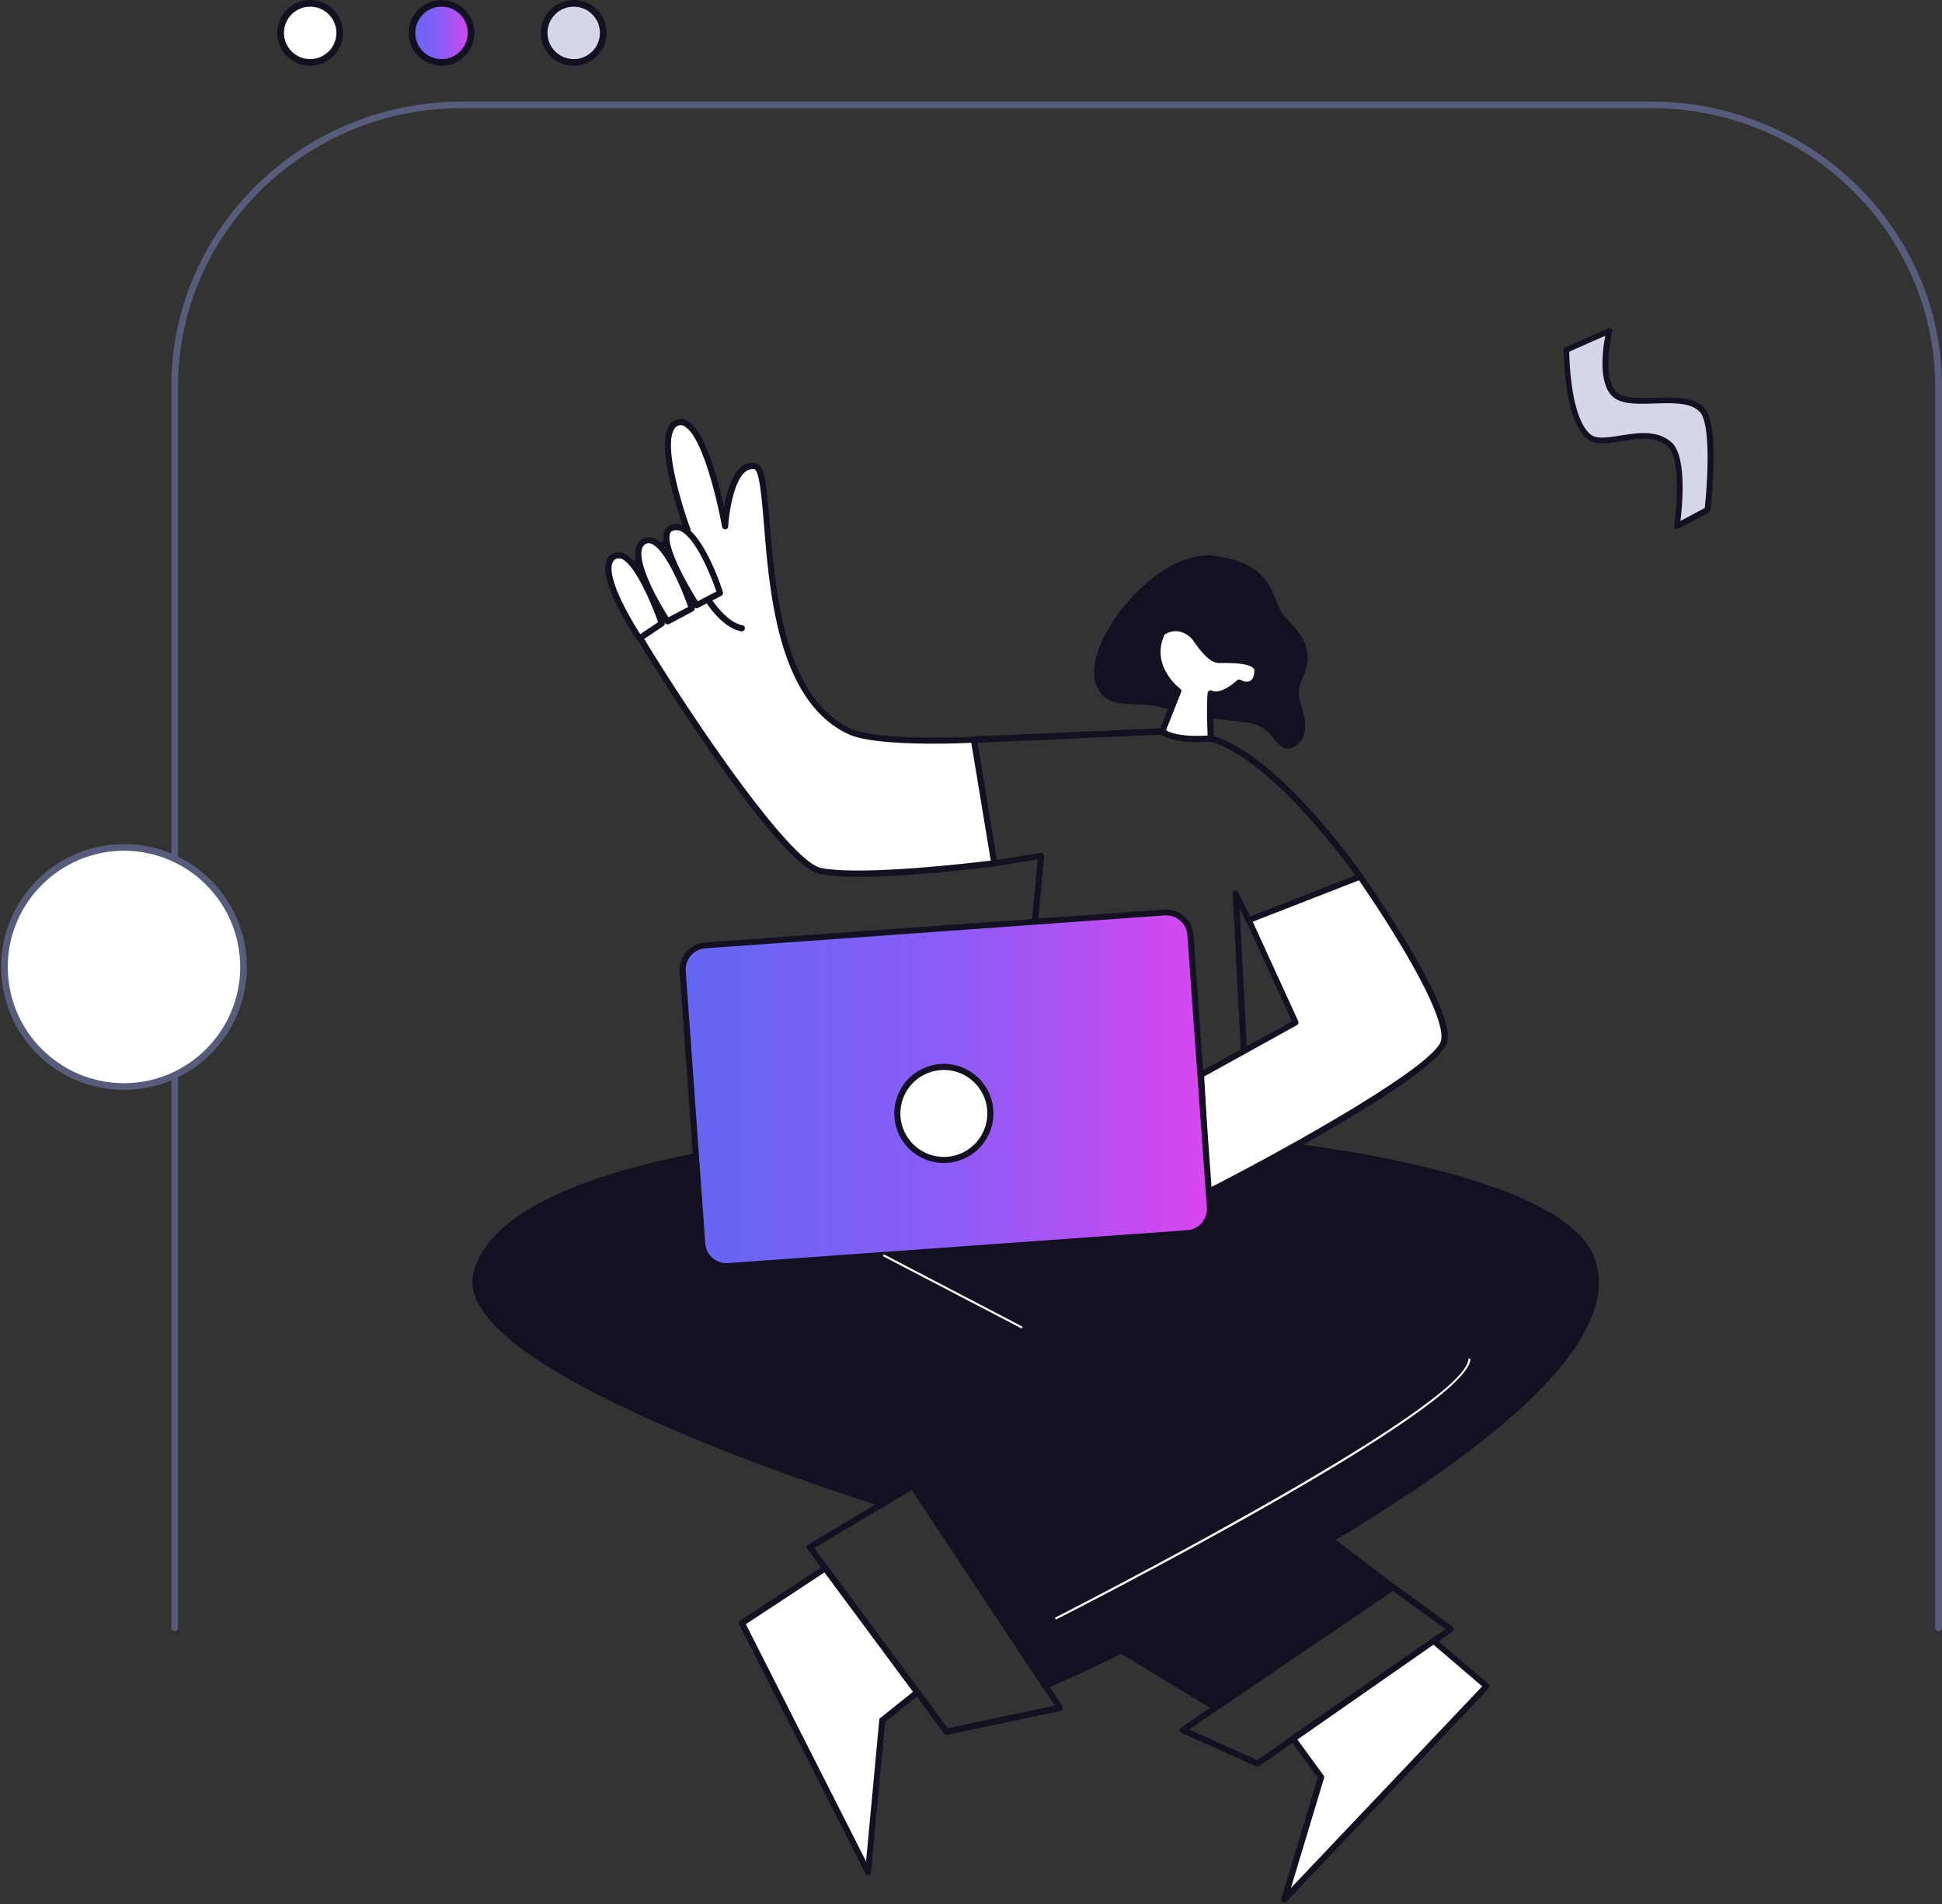 <svg xmlns="http://www.w3.org/2000/svg" xmlns:xlink="http://www.w3.org/1999/xlink" width="306" height="300" fill="none" xmlns:v="../../../../../../external.html?link=https://vecta.io/nano"><rect width="100%" height="100%" fill="#333333" stroke="none"/><style><![CDATA[.B{fill:#131022}.C{fill:#fff}]]></style><path d="M246.875 55.142l6.757-2.99s-1.943 7.953 1.047 10.196c2.81 2.093 11.032-.837 13.633 2.392 2.243 2.751.748 15.607.748 15.607l-4.784 2.541s1.555-10.584-1.196-12.886c-3.737-3.139-9.896.658-12.438-1.047-3.767-2.541-3.767-13.813-3.767-13.813z" fill="#d4d7e5"/><path d="M264.246 83.337c-.09 0-.179-.03-.269-.09a.4.4 0 0 1-.179-.419c.418-2.87 1.076-10.704-1.047-12.498-1.973-1.674-4.784-1.226-7.295-.807-2.003.329-3.887.628-5.113-.209-3.917-2.601-3.947-13.694-3.947-14.172a.45.45 0 0 1 .27-.419l6.757-2.99c.149-.06.329-.03.478.06.12.12.179.299.15.449-.03.09-1.854 7.684.896 9.717 1.137.837 3.379.777 5.771.718 3.139-.09 6.368-.179 7.953 1.764 2.332 2.87.897 15.398.837 15.936-.03.15-.119.269-.239.359l-4.784 2.541c-.09.03-.149.06-.239.06zm-5.262-15.099c1.555 0 3.079.329 4.335 1.405 2.482 2.063 1.794 9.807 1.465 12.438l3.827-2.033c.419-3.677 1.017-12.916-.687-15.039-1.316-1.615-4.306-1.525-7.236-1.435-2.541.09-4.963.149-6.338-.897-2.602-1.944-1.824-7.594-1.406-9.777l-5.68 2.511c0 .807.089 3.109.448 5.621.598 3.977 1.674 6.578 3.08 7.535.956.628 2.661.359 4.484.06 1.256-.179 2.512-.389 3.708-.389z" class="B"/><path d="M305.439 257c-.281 0-.526-.24-.526-.515V60.892c0-24.181-20.097-43.862-44.788-43.862H72.84c-24.691 0-44.787 19.681-44.787 43.862v195.593c0 .275-.245.515-.526.515s-.526-.24-.526-.515V60.892C27 36.128 47.552 16 72.84 16h187.322C285.448 16 306 36.128 306 60.892v195.593c-.035.275-.246.515-.561.515z" fill="#585c7b"/><path d="M48.875 9.836c2.556 0 4.656-2.066 4.656-4.657 0-2.556-2.066-4.657-4.656-4.657a4.68 4.68 0 0 0-4.657 4.657 4.68 4.68 0 0 0 4.657 4.657z" class="C"/><use xlink:href="#C" class="B"/><path d="M69.569 9.836c2.556 0 4.657-2.066 4.657-4.657 0-2.556-2.066-4.657-4.657-4.657a4.68 4.68 0 0 0-4.657 4.657 4.68 4.68 0 0 0 4.657 4.657z" fill="url(#A)"/><path d="M69.568 10.363a5.17 5.17 0 0 1-5.182-5.182 5.17 5.17 0 1 1 10.363 0c0 2.836-2.311 5.182-5.182 5.182zm0-9.313a4.14 4.14 0 0 0-4.131 4.131 4.14 4.14 0 0 0 4.131 4.131A4.14 4.14 0 0 0 73.7 5.182a4.14 4.14 0 0 0-4.131-4.131z" class="B"/><path d="M90.399 9.836c2.556 0 4.656-2.066 4.656-4.657A4.68 4.68 0 0 0 90.399.523a4.68 4.68 0 0 0-4.657 4.657 4.68 4.68 0 0 0 4.657 4.657z" fill="#d4d7e5"/><g class="B"><use xlink:href="#C" x="41.524"/><path d="M196.756 180.333h-.064c-.224-.032-21.12-2.304-36.703-1.824-.128 0-.256-.064-.352-.16s-.128-.224-.128-.384l3.999-42.559-6.751 1.088c-.256.032-.512-.128-.544-.384l-3.2-19.488c-.032-.128 0-.288.096-.384s.224-.16.352-.192l29.695-1.312c.128 0 .256.032.32.128 0 0 1.856 1.472 7.296.992.064 0 .128 0 .192.032 4.48 1.312 9.856 5.408 15.968 12.224 4.512 5.024 7.776 9.76 7.84 9.792a.49.49 0 0 1 .064.416c-.032.128-.16.256-.288.32l-17.568 6.816c-.224.096-.48 0-.608-.224l-1.056-2.144 1.92 36.735c0 .128-.032.288-.16.384a.49.49 0 0 1-.32.128zm-32.288-2.88c13.376 0 28.704 1.536 31.776 1.856l-2.016-38.495a.48.48 0 0 1 .352-.48.44.44 0 0 1 .544.256l1.888 3.84 16.576-6.464c-2.144-2.976-13.472-18.304-22.848-21.12-4.992.416-7.168-.704-7.744-1.088l-28.991 1.28 3.04 18.464 6.911-1.12c.16-.032.288.032.416.128a.59.59 0 0 1 .16.384l-4 42.623 3.936-.064z"/><path d="M203.443 198.287l-59.615 35.84 20.896 31.552s95.871-41.952 86.015-67.392-167.295-29.375-175.679 2.368c-4.064 15.392 64 36.32 64 36.32l64.383-38.688z"/><path d="M164.723 266.156c-.16 0-.32-.064-.416-.224l-20.64-31.199-4.352 2.624c-.128.064-.256.095-.384.032-.16-.064-17.216-5.312-33.568-12.416-22.144-9.6-32.512-17.856-30.752-24.512 1.696-6.4 9.184-11.68 22.24-15.648 11.424-3.488 26.912-5.824 44.736-6.816 23.84-1.312 49.44-.096 70.271 3.328 13.12 2.176 35.648 7.232 39.328 16.736 2.336 6.016-.832 13.344-9.408 21.792-6.752 6.688-16.896 14.08-30.112 22.047-22.495 13.536-46.527 24.064-46.751 24.192-.064.064-.128.064-.192.064zm-20.224-31.871l20.384 30.815c3.104-1.376 25.344-11.392 46.271-23.968 20.576-12.383 44.064-29.823 39.104-42.655-2.592-6.72-16.32-12.448-38.592-16.128-20.735-3.424-46.271-4.64-70.047-3.328-17.76.992-33.152 3.328-44.512 6.784-12.736 3.872-20 8.896-21.6 14.976-1.6 6.048 8.864 14.112 30.208 23.36 15.328 6.656 31.296 11.68 33.28 12.288l64.191-38.56c.224-.128.512-.064.672.16.128.224.064.512-.16.672l-59.199 35.584zm28.578-126.973c-1.856-5.856 9.344-20.544 18.464-19.264 8.544 1.216 8.352 5.792 10.016 8.672.928 1.6 3.616 3.136 4 6.176.384 2.784-1.632 4.288-1.376 6.592.256 2.272 2.464 6.08-.576 7.776-2.208 1.248-2.272-3.2-6.944-3.872-3.392-.48-8-.768-13.12-2.304-4.96-1.472-9.024.864-10.464-3.776z"/><path d="M202.9 117.966c-.832 0-1.44-.736-2.048-1.44-.864-1.056-1.952-2.336-4.224-2.656l-2.56-.32c-2.976-.352-6.656-.8-10.656-1.984-1.696-.512-3.296-.544-4.704-.608-2.72-.096-5.056-.16-6.112-3.488-.896-2.88 1.056-7.872 4.928-12.415 4.48-5.28 9.728-8.064 14.048-7.456 7.104.992 8.448 4.352 9.536 7.072.256.672.512 1.28.832 1.824.288.48.768.96 1.248 1.504 1.12 1.184 2.528 2.656 2.816 4.864.224 1.6-.288 2.816-.736 3.872-.384.928-.736 1.728-.608 2.688.064.512.224 1.152.416 1.824.576 2.08 1.376 4.96-1.216 6.432a1.73 1.73 0 0 1-.96.288zm-12.512-29.503c-4.416 0-9.088 3.616-12.128 7.2-3.584 4.224-5.536 8.96-4.736 11.52.832 2.688 2.592 2.752 5.248 2.816 1.472.032 3.136.096 4.96.64 3.904 1.152 7.552 1.6 10.496 1.952.896.096 1.76.224 2.56.32 2.656.384 3.904 1.888 4.832 3.008.896 1.088 1.152 1.28 1.792.928 1.824-1.024 1.472-2.848.768-5.344-.192-.704-.384-1.376-.448-1.984-.128-1.216.288-2.208.672-3.2.448-1.056.864-2.048.672-3.392-.256-1.888-1.472-3.168-2.56-4.32-.544-.576-1.056-1.12-1.408-1.696-.352-.608-.608-1.28-.896-1.952-1.056-2.592-2.24-5.536-8.768-6.464-.352 0-.704-.032-1.056-.032z"/></g><path d="M114.26 82.925s-3.136-17.632-7.424-16.352 1.504 16.896 1.504 16.896-12.096 6.72-11.424 9.76c.672 3.008 25.44 42.56 32.352 44s27.456-1.216 27.456-1.216l-3.2-19.488s-15.168.768-19.616-1.312c-15.904-7.488-11.296-41.28-14.944-41.792-4.128-.576-4.704 9.504-4.704 9.504z" class="C"/><path d="M135.22 138.159c-2.432 0-4.576-.128-6.08-.448-3.872-.8-12.384-12.191-18.816-21.631-7.072-10.336-13.568-21.152-13.92-22.752-.672-3.072 8.608-8.576 11.328-10.08-.32-.928-1.184-3.424-1.888-6.208-1.216-4.768-1.408-8.032-.576-9.696.32-.64.8-1.056 1.408-1.248s1.184-.096 1.76.288c1.568.96 3.104 4.064 4.576 9.152.448 1.6.832 3.136 1.088 4.384.384-2.24 1.152-5.12 2.688-6.368.64-.512 1.376-.736 2.176-.608 1.504.224 1.792 3.072 2.336 9.536.896 10.912 2.272 27.392 12.736 32.32 4.288 2.016 19.232 1.28 19.392 1.28.256 0 .448.16.512.416l3.2 19.488a.36.36 0 0 1-.096.352c-.064.096-.192.159-.32.192-.64.063-12.864 1.631-21.504 1.631zm-27.936-71.167c-.096 0-.192 0-.32.032-.352.096-.64.352-.832.768-1.472 2.912 1.408 12.192 2.656 15.52.096.224 0 .48-.224.576-4.896 2.72-11.616 7.392-11.2 9.248.288 1.344 6.336 11.552 13.76 22.4 8.832 12.896 15.456 20.639 18.208 21.215 6.144 1.28 23.616-.767 26.784-1.151l-3.072-18.56c-2.56.128-15.264.576-19.392-1.376-10.976-5.152-12.384-21.984-13.28-33.088-.32-3.808-.704-8.544-1.536-8.64-.512-.064-.992.064-1.408.416-1.888 1.536-2.592 6.752-2.688 8.608 0 .256-.192.448-.448.448a.52.52 0 0 1-.512-.384c-.672-3.808-3.04-14.08-5.824-15.776a.99.99 0 0 0-.672-.256z" class="B"/><path d="M109.779 95.375l3.712-1.92s-3.84-12.032-7.744-10.208c-2.944 1.376 4.032 12.128 4.032 12.128z" class="C"/><path d="M109.779 95.855c-.16 0-.32-.064-.416-.224-.576-.896-5.6-8.768-4.736-11.744.16-.512.448-.896.896-1.088.672-.32 1.376-.32 2.08 0 3.424 1.504 6.208 10.112 6.304 10.496.064.224-.032.48-.224.576l-3.712 1.92c-.032.064-.128.064-.192.064zm-3.232-12.32c-.224 0-.416.032-.608.128-.128.064-.288.16-.384.48-.608 2.08 2.784 8.032 4.384 10.592l2.944-1.536c-.896-2.624-3.296-8.48-5.664-9.536-.224-.064-.448-.128-.672-.128z" class="B"/><path d="M105.171 97.907l3.84-2.048s-4.192-12.288-7.424-10.592c-3.552 1.824 3.584 12.64 3.584 12.64z" class="C"/><path d="M105.172 98.383c-.16 0-.32-.064-.416-.224-.224-.352-5.472-8.32-4.544-11.84.192-.672.544-1.184 1.12-1.472.512-.256 1.056-.288 1.632-.064 1.344.544 2.848 2.56 4.48 6.016 1.184 2.496 1.984 4.896 2.016 4.928.064.224-.032.48-.224.576l-3.84 2.048c-.096 0-.16.032-.224.032zm-2.976-12.8c-.128 0-.288.032-.416.096-.32.16-.544.448-.64.864-.64 2.464 2.592 8.256 4.192 10.72l3.104-1.632c-.992-2.816-3.616-9.088-5.792-9.952-.16-.064-.32-.096-.448-.096z" class="B"/><path d="M100.727 100.593l3.52-2.368s-4.192-12.288-7.424-10.592c-3.552 1.856 3.904 12.96 3.904 12.96z" class="C"/><path d="M100.725 101.07c-.16 0-.32-.064-.384-.224 0-.032-1.44-2.144-2.752-4.672-1.792-3.456-2.496-5.984-2.112-7.52a2.07 2.07 0 0 1 1.12-1.44c.512-.256 1.056-.288 1.632-.064 1.344.544 2.848 2.56 4.48 6.016 1.184 2.496 1.984 4.896 2.016 4.928.064.192 0 .448-.192.544l-3.52 2.368c-.096.032-.192.064-.288.064zm-3.264-13.088c-.128 0-.288.032-.416.096-.32.16-.512.448-.608.832-.64 2.464 2.784 8.448 4.448 11.008l2.816-1.888c-.992-2.784-3.616-9.12-5.792-9.984-.16-.032-.32-.064-.448-.064zm19.421 11.491h-.096c-3.072-.576-5.504-4.512-5.6-4.704-.128-.224-.064-.512.16-.672.224-.128.512-.064.672.16.032.032 2.304 3.744 4.96 4.256.256.064.448.288.384.544a.48.48 0 0 1-.48.416z" class="B"/><path d="M214.355 138.157s14.208 20.192 13.248 25.792c-.896 5.312-37.312 23.935-37.312 23.935l-1.024-18.559 14.912-8.192-7.392-16.16 17.568-6.816z" class="C"/><path d="M190.291 188.366c-.096 0-.16-.032-.224-.064-.128-.096-.224-.224-.256-.384l-1.024-18.56a.51.51 0 0 1 .256-.448l14.528-7.967-7.2-15.744c-.064-.128-.064-.256 0-.384s.16-.224.256-.256l17.536-6.848c.192-.096.448 0 .576.16.032.064 3.584 5.12 7.008 10.816 4.608 7.744 6.752 12.896 6.336 15.327-.928 5.44-33.824 22.4-37.568 24.32-.064.032-.16.032-.224.032zm-.544-18.752l.96 17.504c14.528-7.456 35.776-19.584 36.384-23.264.256-1.503-.608-5.279-6.208-14.687a195.43 195.43 0 0 0-6.752-10.464l-16.736 6.528 7.168 15.68c.096.224 0 .512-.192.608l-14.624 8.095z" class="B"/><path d="M183.156 115.217l2.528-6.304s-5.184-3.776-2.528-9.216c2.496-1.6 4.512.064 5.056.736.576.64 2.336 3.616 3.84 3.616 1.536 0 6.176-.256 6.112 1.76s-1.44 2.56-2.88 1.76c-1.536 1.376-3.36 2.336-4.48 1.696-.256 2.176.032 7.072.032 7.072s-5.632.576-7.68-1.12z" class="C"/><path d="M188.627 116.913c-1.888 0-4.48-.224-5.792-1.312-.16-.128-.224-.352-.128-.544l2.4-5.984c-1.088-.96-4.8-4.64-2.368-9.6a.47.47 0 0 1 .16-.192c2.528-1.6 4.768-.256 5.696.8l.512.672c.64.896 2.016 2.784 2.976 2.784h.448c2.208-.032 4.64.032 5.664 1.088.32.32.48.736.448 1.184-.032 1.088-.448 1.92-1.152 2.336-.608.352-1.376.32-2.144 0-1.536 1.312-3.04 1.952-4.128 1.76-.128 2.304.064 6.368.064 6.4 0 .256-.16.48-.416.512-.096 0-1.024.096-2.24.096zm-4.896-1.856c1.568.96 4.896.96 6.56.832-.064-1.28-.192-4.896 0-6.688.032-.16.128-.288.256-.384a.55.55 0 0 1 .448 0c.768.448 2.368-.224 3.936-1.632.16-.128.384-.16.544-.064.576.32 1.12.384 1.504.16.416-.224.64-.768.672-1.536a.65.65 0 0 0-.192-.48c-.832-.832-3.744-.8-4.96-.8h-.448c-1.472 0-2.912-1.984-3.776-3.168l-.448-.608c-.192-.224-1.984-2.144-4.32-.704-2.304 4.96 2.4 8.48 2.432 8.512.192.128.256.352.16.576l-2.368 5.984z" class="B"/><path d="M187.122 194.345l-72.351 5.184c-2.112.16-3.968-1.44-4.096-3.552l-3.072-42.912c-.16-2.112 1.44-3.968 3.552-4.096l72.351-5.184c2.112-.16 3.968 1.44 4.096 3.552l3.072 42.912c.16 2.08-1.44 3.936-3.552 4.096z" fill="url(#B)"/><path d="M114.484 200.011c-2.24 0-4.16-1.728-4.32-4l-3.072-42.911c-.16-2.368 1.632-4.448 4-4.608l72.351-5.184c2.368-.16 4.448 1.632 4.608 4l3.072 42.911c.16 2.368-1.632 4.448-4 4.608l-72.383 5.184h-.256zm69.279-55.775h-.256l-72.351 5.184c-1.856.128-3.232 1.728-3.104 3.584l3.072 42.911c.128 1.856 1.76 3.232 3.584 3.104l72.351-5.184c1.856-.128 3.232-1.728 3.104-3.584l-3.072-42.911c-.096-1.76-1.568-3.104-3.328-3.104z" class="B"/><path d="M148.723 182.764a7.35 7.35 0 0 0 7.328-7.328 7.35 7.35 0 0 0-7.328-7.328 7.35 7.35 0 0 0-7.328 7.328c0 4.064 3.264 7.328 7.328 7.328z" class="C"/><path d="M148.723 183.248a7.8 7.8 0 1 1 0-15.616 7.8 7.8 0 0 1 7.807 7.808 7.82 7.82 0 0 1-7.807 7.808zm0-14.656a6.86 6.86 0 0 0-6.848 6.848 6.86 6.86 0 0 0 6.848 6.848c3.776 0 6.847-3.072 6.847-6.848s-3.071-6.848-6.847-6.848z" class="B"/><path d="M139.261 197.634l-.148.284 21.874 11.411.148-.284-21.874-11.411z" class="C"/><g class="B"><path d="M209.652 242.578l9.824 7.488-27.968 19.007-14.752-8.991c.032 0 26.944-13.504 32.896-17.504z"/><path d="M191.539 269.55c-.096 0-.16-.032-.256-.064l-14.752-8.992c-.16-.096-.224-.256-.224-.416a.5.5 0 0 1 .256-.416c.256-.128 26.944-13.536 32.832-17.472.16-.128.384-.096.544.032l9.824 7.488a.5.5 0 0 1 .192.384c0 .16-.096.288-.224.384l-27.968 19.008c-.032.032-.128.064-.224.064zm-13.76-9.44l13.76 8.384 27.136-18.464-9.024-6.88c-5.888 3.84-27.424 14.72-31.872 16.96z"/><path d="M198.131 278.35c-.064 0-.128 0-.192-.032l-11.776-5.28c-.16-.064-.256-.224-.288-.384 0-.16.064-.352.224-.448l33.151-22.528c.16-.128.384-.096.544 0l9.088 6.624c.128.096.192.224.192.384s-.064.288-.192.384l-30.431 21.184c-.128.064-.224.096-.32.096zm-10.784-5.856l10.752 4.832 29.663-20.64-8.288-6.016-32.127 21.824z"/></g><path d="M225.904 258.57l8.352 7.104-31.872 33.6 5.792-19.264-4.416-6.048 22.144-15.392z" class="C"/><path d="M202.384 299.754c-.096 0-.16-.032-.256-.064-.192-.096-.288-.352-.224-.544l5.728-19.04-4.256-5.856c-.064-.096-.096-.224-.096-.352.032-.128.096-.256.192-.32l22.144-15.392c.192-.128.416-.128.576.032l8.352 7.104c.096.096.16.224.16.352s-.032.256-.128.352l-31.872 33.6a.49.49 0 0 1-.32.128zm2.048-25.664l4.128 5.664c.096.128.128.288.064.416l-5.216 17.312 30.144-31.776-7.68-6.56-21.44 14.944zm-55.293-.765c-.16 0-.288-.064-.384-.192l-21.536-29.056c-.096-.096-.096-.256-.096-.384.032-.128.096-.256.224-.32l16.224-9.664c.224-.128.512-.064.64.16l23.2 34.976c.096.128.096.288.032.448a.46.46 0 0 1-.352.288l-17.888 3.776c0-.032-.032-.032-.064-.032zm-20.832-29.408l21.024 28.384 16.896-3.552-22.56-33.984-15.36 9.152z" class="B"/><path d="M130.036 247.086l-13.152 8.64 19.904 39.264 2.24-23.968 5.503-4.384-14.495-19.552z" class="C"/><path d="M136.787 295.468c-.192 0-.352-.096-.416-.256l-19.903-39.264c-.096-.224-.032-.48.16-.608l13.151-8.64c.224-.128.512-.096.64.128l14.496 19.552c.16.192.128.512-.096.672l-5.344 4.256-2.24 23.744c-.032.224-.192.384-.384.416h-.064zm-19.263-39.552l18.943 37.376 2.08-22.304c0-.128.064-.256.192-.32l5.12-4.096-13.952-18.816-12.383 8.16z" class="B"/><path d="M166.388 255.186l-.16-.288c.64-.32 65.152-33.184 65.152-40.832h.32c.032 7.84-62.624 39.744-65.312 41.12zm-146.851-83.99c10.398 0 18.836-8.438 18.836-18.836s-8.438-18.837-18.836-18.837S.701 141.961.701 152.36s8.438 18.836 18.836 18.836z" class="C"/><path d="M19.537 171.723c-10.678 0-19.361-8.683-19.361-19.362S8.859 133 19.537 133s19.361 8.683 19.361 19.361-8.683 19.362-19.361 19.362zm0-37.673c-10.083 0-18.311 8.228-18.311 18.311 0 10.119 8.228 18.311 18.311 18.311s18.311-8.227 18.311-18.311-8.193-18.311-18.311-18.311z" fill="#585c7b"/><defs><linearGradient id="A" x1="64.912" y1="5.202" x2="74.225" y2="5.202" gradientUnits="userSpaceOnUse"><stop stop-color="#6366f1"/><stop offset=".5" stop-color="#8b5cf6"/><stop offset="1" stop-color="#d946ef"/></linearGradient><linearGradient id="B" x1="107.592" y1="171.791" x2="190.685" y2="171.791" gradientUnits="userSpaceOnUse"><stop stop-color="#6366f1"/><stop offset=".5" stop-color="#8b5cf6"/><stop offset="1" stop-color="#d946ef"/></linearGradient><path id="C" d="M48.875 10.363a5.17 5.17 0 0 1-5.182-5.182 5.17 5.17 0 1 1 10.363 0c0 2.836-2.311 5.182-5.182 5.182zm0-9.313a4.14 4.14 0 0 0-4.131 4.131 4.14 4.14 0 0 0 4.131 4.131 4.14 4.14 0 0 0 4.131-4.131 4.14 4.14 0 0 0-4.131-4.131z"/></defs></svg>